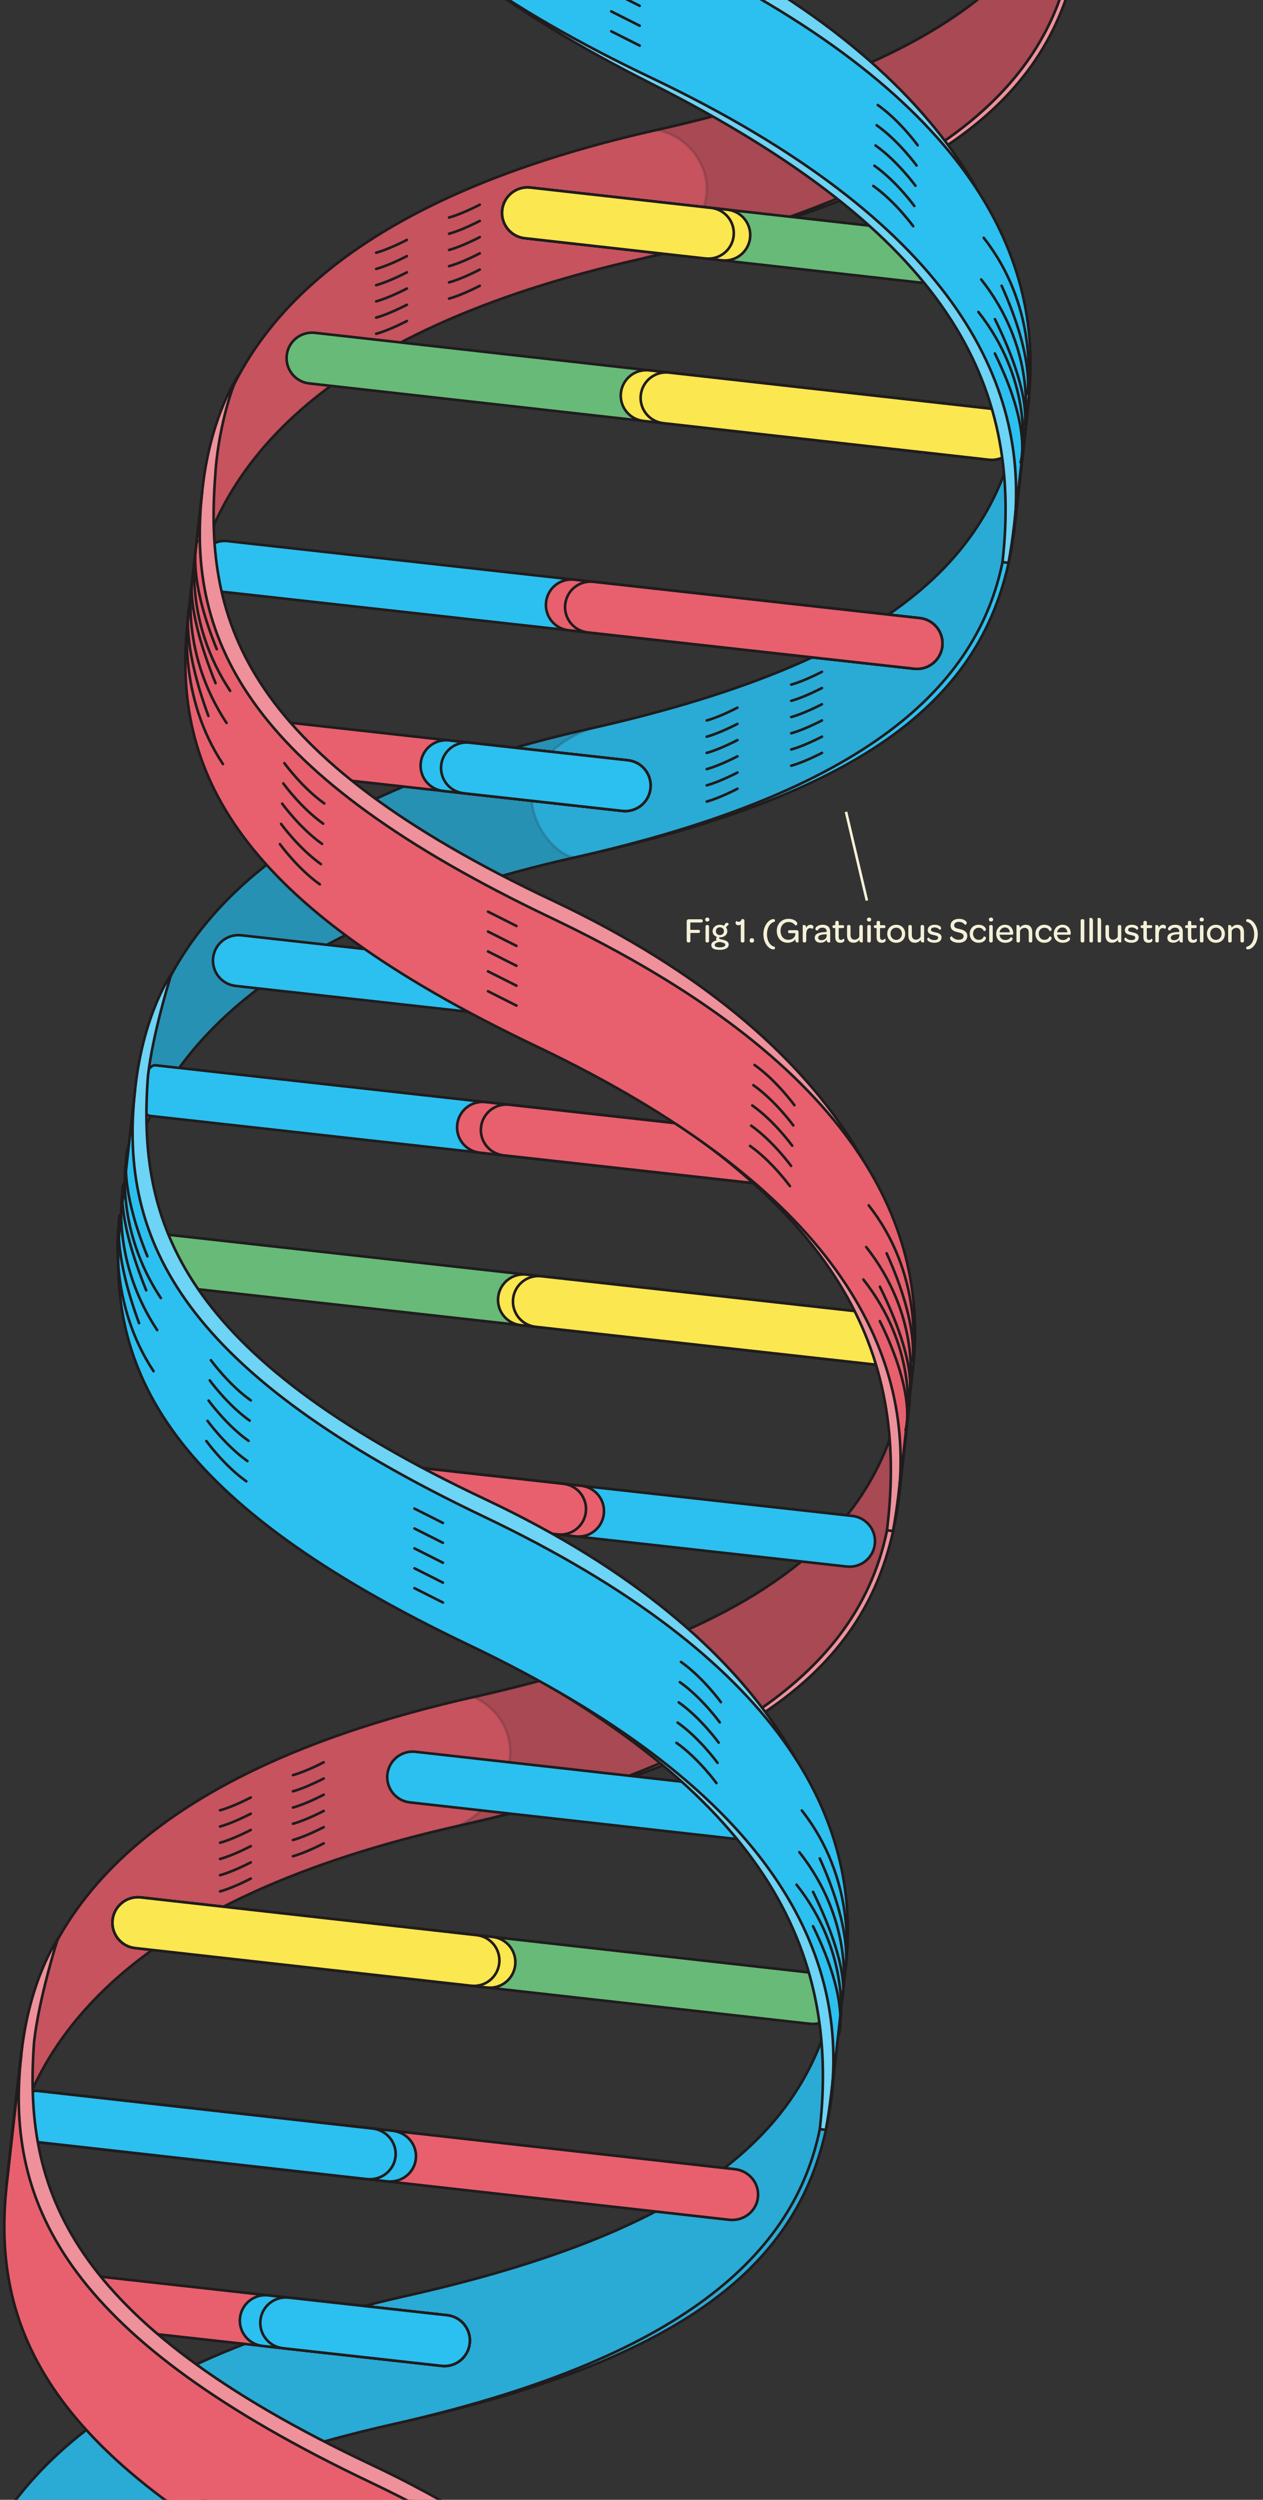 <?xml version="1.0" encoding="utf-8"?>
<!-- Generator: Adobe Illustrator 16.0.0, SVG Export Plug-In . SVG Version: 6.00 Build 0)  -->
<!DOCTYPE svg PUBLIC "-//W3C//DTD SVG 1.0//EN" "http://www.w3.org/TR/2001/REC-SVG-20010904/DTD/svg10.dtd">
<svg version="1.0" id="Layer_1" xmlns="http://www.w3.org/2000/svg" xmlns:xlink="http://www.w3.org/1999/xlink" x="0px" y="0px"
	 width="484px" height="957.665px" viewBox="0 0 484 957.665" enable-background="new 0 0 484 957.665" xml:space="preserve">
<rect x="0" y="0" width="484" height="957.665" fill="#333333" stroke="none"/>
<g>
	<g>
		<g>
			<path fill="#EF919B" stroke="#201C1D" stroke-linecap="round" stroke-miterlimit="10" d="M254.01,50
				c99.428-21.797,142.177-53.584,158.501-95.046c4.003-10.168,4.948-7.821,6.22-19.148l-3.967,35.338
				C408.309,28.66,372.385,71.292,248.574,98.435C124.763,125.578,130.199,77.144,254.01,50z"/>
		</g>
		<g>
			<path fill="#C7535F" stroke="#201C1D" stroke-linecap="round" stroke-miterlimit="10" d="M77.954,187.429
				c6.336-56.456,49.741-109.79,173.63-137.632c123.889-27.843,159.901-71.27,166.469-129.778l-5.53,49.271
				c-0.644,5.729-1.336,11.215-2.599,16.654c-9.73,47.531-52.113,88.008-163.87,113.124
				C122.165,126.909,78.76,180.244,72.424,236.699L77.954,187.429z"/>
		</g>
		<g>
			<path opacity="0.18" fill="#201C1D" stroke="#201C1D" stroke-linecap="round" stroke-miterlimit="10" d="M251.584,49.797
				c123.889-27.843,159.901-71.27,166.469-129.778l-5.53,49.271c-0.644,5.729-1.336,11.215-2.599,16.654
				c-9.73,47.531-52.18,87.711-163.87,113.124C284.702,84.952,271.382,53.031,251.584,49.797z"/>
		</g>
		<g>
			<path fill="#2CC0F0" stroke="#201C1D" stroke-linecap="round" stroke-miterlimit="10" d="M228.263,279.402
				c123.812-27.143,159.735-69.775,166.19-127.291l-5.437,48.435c-6.455,57.516-42.379,100.148-166.19,127.292
				C99.016,354.98,104.452,306.545,228.263,279.402z"/>
		</g>
		<g>
			<path fill="#2AABD6" stroke="#201C1D" stroke-linecap="round" stroke-miterlimit="10" d="M52.207,416.831
				c6.336-56.456,49.741-109.79,173.629-137.632c123.89-27.842,159.902-71.27,166.469-129.778l-5.529,49.27
				c-0.643,5.729-1.336,11.215-2.599,16.655c-9.73,47.532-52.112,88.008-163.87,113.124
				C96.417,356.311,53.013,409.646,46.676,466.101L52.207,416.831z"/>
		</g>
		<g>
			<path opacity="0.18" fill="#201C1D" stroke="#201C1D" stroke-linecap="round" stroke-miterlimit="10" d="M52.207,416.831
				c6.336-56.456,49.741-109.79,173.629-137.632c-38.739,15.562-17.285,48.217-5.529,49.271
				C96.417,356.311,53.013,409.646,46.676,466.101L52.207,416.831z"/>
		</g>
		<path fill="#68BA78" stroke="#201C1D" stroke-linecap="round" stroke-miterlimit="10" d="M118.486,146.887l260.489,29.236
			c5.354,0.601,10.181-3.252,10.78-8.605l0,0c0.602-5.354-3.252-10.18-8.604-10.781L120.662,127.5
			c-5.353-0.601-10.18,3.251-10.781,8.605l0,0C109.28,141.459,113.133,146.286,118.486,146.887z"/>
		<path fill="#FBE750" stroke="#201C1D" stroke-linecap="round" stroke-miterlimit="10" d="M246.549,161.26l132.427,14.863
			c5.354,0.601,10.181-3.252,10.78-8.605l0,0c0.602-5.354-3.252-10.18-8.604-10.781l-132.427-14.862
			c-5.354-0.602-10.18,3.251-10.781,8.604l0,0C237.343,155.832,241.195,160.659,246.549,161.26z"/>
		<path fill="#FBE750" stroke="#201C1D" stroke-linecap="round" stroke-miterlimit="10" d="M254.161,162.114l124.814,14.009
			c5.354,0.601,10.181-3.252,10.78-8.605l0,0c0.602-5.354-3.252-10.18-8.604-10.781l-124.815-14.009
			c-5.353-0.601-10.18,3.252-10.78,8.605l0,0C244.955,156.687,248.808,161.513,254.161,162.114z"/>
		<path fill="#2CC0F0" stroke="#201C1D" stroke-linecap="round" stroke-miterlimit="10" d="M85.005,226.683l265.327,29.5
			c5.354,0.596,10.176-3.263,10.771-8.616l0,0c0.596-5.354-3.263-10.177-8.617-10.772L87.161,207.295
			c-5.354-0.596-10.177,3.262-10.772,8.616l0,0C75.794,221.265,79.651,226.088,85.005,226.683z"/>
		<path fill="#E8606E" stroke="#201C1D" stroke-linecap="round" stroke-miterlimit="10" d="M217.875,241.456l132.457,14.727
			c5.354,0.595,10.176-3.262,10.771-8.616l0,0c0.596-5.354-3.263-10.177-8.617-10.772l-132.455-14.727
			c-5.354-0.595-10.177,3.262-10.771,8.617l0,0C208.664,236.038,212.521,240.861,217.875,241.456z"/>
		<path fill="#E8606E" stroke="#201C1D" stroke-linecap="round" stroke-miterlimit="10" d="M225.213,242.272l125.119,13.911
			c5.354,0.595,10.176-3.262,10.771-8.616l0,0c0.596-5.354-3.263-10.177-8.617-10.772l-125.118-13.911
			c-5.354-0.596-10.177,3.263-10.772,8.616l0,0C216.001,236.854,219.858,241.677,225.213,242.272z"/>
		<path fill="#68BA78" stroke="#201C1D" stroke-linecap="round" stroke-miterlimit="10" d="M55.27,491.626l279.328,31.057
			c5.354,0.596,10.177-3.262,10.772-8.617l0,0c0.595-5.354-3.263-10.176-8.616-10.771L57.425,472.237
			c-5.354-0.596-10.177,3.262-10.772,8.617l0,0C46.058,486.208,49.916,491.03,55.27,491.626z"/>
		<path fill="#FBE750" stroke="#201C1D" stroke-linecap="round" stroke-miterlimit="10" d="M199.525,507.665l135.072,15.018
			c5.354,0.596,10.177-3.262,10.772-8.615l0,0c0.595-5.354-3.263-10.178-8.616-10.771l-135.072-15.02
			c-5.354-0.594-10.177,3.264-10.772,8.617l0,0C190.314,502.247,194.172,507.069,199.525,507.665z"/>
		<path fill="#FBE750" stroke="#201C1D" stroke-linecap="round" stroke-miterlimit="10" d="M205.245,508.302l129.353,14.381
			c5.354,0.596,10.177-3.262,10.772-8.615l0,0c0.595-5.354-3.263-10.178-8.616-10.771L207.4,488.913
			c-5.354-0.596-10.176,3.262-10.771,8.617l0,0C196.034,502.884,199.892,507.706,205.245,508.302z"/>
		<path fill="#2CC0F0" stroke="#201C1D" stroke-linecap="round" stroke-miterlimit="10" d="M57.502,427.507l245.303,27.305
			c5.354,0.596,10.177-3.262,10.771-8.615v-0.002c0.596-5.354-3.262-10.176-8.615-10.771L59.658,408.118
			C54.304,407.523,52.148,426.911,57.502,427.507z"/>
		<path fill="#E8606E" stroke="#201C1D" stroke-linecap="round" stroke-miterlimit="10" d="M183.831,441.585l118.974,13.227
			c5.354,0.596,10.177-3.262,10.771-8.615l0,0c0.596-5.354-3.262-10.178-8.615-10.771l-118.974-13.229
			c-5.354-0.596-10.177,3.262-10.772,8.617l0,0C174.62,436.167,178.478,440.989,183.831,441.585z"/>
		<path fill="#E8606E" stroke="#201C1D" stroke-linecap="round" stroke-miterlimit="10" d="M192.951,442.599l109.854,12.213
			c5.354,0.596,10.177-3.262,10.771-8.615l0,0c0.596-5.354-3.262-10.178-8.615-10.771L195.106,423.21
			c-5.354-0.596-10.176,3.262-10.772,8.617l0,0C183.739,437.181,187.597,442.003,192.951,442.599z"/>
		<path fill="#E8606E" stroke="#201C1D" stroke-linecap="round" stroke-miterlimit="10" d="M99.548,295.208l138.942,15.448
			c5.354,0.595,10.177-3.263,10.771-8.616l0,0c0.596-5.354-3.262-10.177-8.615-10.772l-84.975-9.448l-53.967-6
			c-5.354-0.595-10.177,3.263-10.772,8.616l0,0C90.337,289.791,94.194,294.613,99.548,295.208z"/>
		<path fill="#2CC0F0" stroke="#201C1D" stroke-linecap="round" stroke-miterlimit="10" d="M169.853,303.026l68.637,7.631
			c5.354,0.596,10.177-3.262,10.771-8.616l0,0c0.596-5.354-3.262-10.177-8.615-10.771l-68.638-7.632
			c-5.354-0.595-10.177,3.263-10.772,8.616l0,0C160.641,297.608,164.499,302.43,169.853,303.026z"/>
		<path fill="#2CC0F0" stroke="#201C1D" stroke-linecap="round" stroke-miterlimit="10" d="M177.686,303.897l60.804,6.76
			c5.354,0.596,10.177-3.262,10.771-8.616l0,0c0.596-5.354-3.262-10.177-8.615-10.771l-60.805-6.761
			c-5.354-0.596-10.177,3.263-10.772,8.616l0,0C168.475,298.479,172.332,303.301,177.686,303.897z"/>
		<path fill="#2CC0F0" stroke="#201C1D" stroke-linecap="round" stroke-miterlimit="10" d="M90.291,377.694l118.573,13.184
			c5.354,0.595,10.177-3.263,10.772-8.617l0,0c0.595-5.354-3.263-10.177-8.616-10.771L92.446,358.305
			c-5.354-0.595-10.177,3.263-10.772,8.616l0,0C81.079,372.276,84.937,377.098,90.291,377.694z"/>
		<path fill="#68BA78" stroke="#201C1D" stroke-linecap="round" stroke-miterlimit="10" d="M201.07,91.249l160.539,18.019
			c5.353,0.601,10.18-3.252,10.78-8.605l0,0c0.601-5.354-3.251-10.18-8.604-10.781L203.246,71.863
			c-5.353-0.601-10.18,3.252-10.78,8.605l0,0C191.864,85.821,195.717,90.648,201.07,91.249z"/>
		<path fill="#FBE750" stroke="#201C1D" stroke-linecap="round" stroke-miterlimit="10" d="M201.07,91.249l75.59,8.484
			c5.354,0.601,10.18-3.251,10.781-8.605l0,0c0.601-5.354-3.252-10.18-8.605-10.781l-75.59-8.483
			c-5.353-0.601-10.18,3.252-10.78,8.605l0,0C191.864,85.821,195.717,90.648,201.07,91.249z"/>
		<path fill="#FBE750" stroke="#201C1D" stroke-linecap="round" stroke-miterlimit="10" d="M201.07,91.249l69.288,7.776
			c5.354,0.602,10.181-3.251,10.781-8.604l0,0c0.601-5.354-3.252-10.181-8.605-10.781l-69.288-7.776
			c-5.353-0.601-10.18,3.252-10.78,8.605l0,0C191.864,85.821,195.717,90.648,201.07,91.249z"/>
		<path fill="#6DD4F5" stroke="#201C1D" stroke-linecap="round" stroke-miterlimit="10" d="M390.023,162.106
			c4.967-44.258-20.233-125.321-134.527-182.972C145.074-76.564,117.213-142.222,117.213-142.222
			c-7.051,62.82,18.052,116.605,132.345,174.257c114.294,57.651,142.28,115.043,134.618,183.31l2.298,0.275
			c1.642-8.867,2.592-17.738,3.42-27.033L390.023,162.106z"/>
		<path fill="#6DD4F5" stroke="#201C1D" stroke-linecap="round" stroke-miterlimit="10" d="M391.514,142.37
			c4.626-41.22-20.582-114.166-135.451-168.285C138.565-81.273,122.52-132.027,126.703-188.032
			c1.896-16.888,8.971-39.157,8.971-39.157s-10.609,15.019-13.777,43.239l0,0l-4.57,40.718
			C110.76-84.724,136.25-34.394,250.885,20.219c114.635,54.614,145.136,116.243,138.8,172.698L391.514,142.37z"/>
		<path fill="#2CC0F0" stroke="#201C1D" stroke-linecap="round" stroke-miterlimit="10" d="M394.127,153.34
			c6.336-56.455-24.166-118.084-138.801-172.698C140.692-73.972,115.202-124.301,121.769-182.81l-5.53,49.271
			c-6.567,58.508,18.923,108.838,133.558,163.451s145.136,116.243,138.8,172.698L394.127,153.34z"/>
		<g>
			<path fill="none" stroke="#201C1D" stroke-linecap="round" stroke-miterlimit="10" d="M156.22-75.375
				c0,0,6.831,9.428,15.297,15.416"/>
			<path fill="none" stroke="#201C1D" stroke-linecap="round" stroke-miterlimit="10" d="M155.79-67.624
				c0,0,6.831,9.429,15.297,15.416"/>
			<path fill="none" stroke="#201C1D" stroke-linecap="round" stroke-miterlimit="10" d="M155.359-59.873
				c0,0,6.831,9.428,15.297,15.416"/>
			<path fill="none" stroke="#201C1D" stroke-linecap="round" stroke-miterlimit="10" d="M154.929-52.122
				c0,0,6.831,9.428,15.297,15.416"/>
			<path fill="none" stroke="#201C1D" stroke-linecap="round" stroke-miterlimit="10" d="M154.499-44.371
				c0,0,6.831,9.428,15.297,15.415"/>
		</g>
		<g>
			<path fill="none" stroke="#201C1D" stroke-linecap="round" stroke-miterlimit="10" d="M349.951,86.652
				c0,0-6.832-9.428-15.298-15.416"/>
			<path fill="none" stroke="#201C1D" stroke-linecap="round" stroke-miterlimit="10" d="M350.381,78.901
				c0,0-6.831-9.429-15.297-15.416"/>
			<path fill="none" stroke="#201C1D" stroke-linecap="round" stroke-miterlimit="10" d="M350.811,71.15
				c0,0-6.83-9.428-15.297-15.416"/>
			<path fill="none" stroke="#201C1D" stroke-linecap="round" stroke-miterlimit="10" d="M351.242,63.399
				c0,0-6.832-9.428-15.298-15.416"/>
			<path fill="none" stroke="#201C1D" stroke-linecap="round" stroke-miterlimit="10" d="M351.672,55.648
				c0,0-6.831-9.428-15.297-15.415"/>
		</g>
		<g>
			
				<line fill="none" stroke="#201C1D" stroke-linecap="round" stroke-miterlimit="10" x1="234.242" y1="-18.5" x2="245.143" y2="-13.009"/>
			
				<line fill="none" stroke="#201C1D" stroke-linecap="round" stroke-miterlimit="10" x1="234.242" y1="-10.878" x2="245.143" y2="-5.386"/>
			
				<line fill="none" stroke="#201C1D" stroke-linecap="round" stroke-miterlimit="10" x1="234.242" y1="-3.255" x2="245.143" y2="2.236"/>
			
				<line fill="none" stroke="#201C1D" stroke-linecap="round" stroke-miterlimit="10" x1="234.242" y1="4.367" x2="245.143" y2="9.859"/>
			
				<line fill="none" stroke="#201C1D" stroke-linecap="round" stroke-miterlimit="10" x1="234.242" y1="11.99" x2="245.143" y2="17.481"/>
		</g>
		<path fill="#EF919B" stroke="#201C1D" stroke-linecap="round" stroke-miterlimit="10" d="M415.77-67.296
			c4.968-44.258-20.232-125.32-134.526-182.972C170.822-305.967,142.96-371.624,142.96-371.624
			c-7.051,62.82,18.052,116.605,132.345,174.256C386.863-141.096,416.473-87.539,410.689-21.409
			c-0.143,1.622-0.582,5.717-0.766,7.352l2.298,0.275c1.642-8.868,2.592-17.739,3.419-27.034L415.77-67.296z"/>
		<g>
			<path fill="#EF919B" stroke="#201C1D" stroke-linecap="round" stroke-miterlimit="10" d="M184.001,650.317
				c99.428-21.797,142.176-53.584,158.501-95.045c4.003-10.168,4.948-7.822,6.219-19.148l-3.966,35.338
				c-6.455,57.516-42.379,100.148-166.19,127.291C54.755,725.896,60.191,677.462,184.001,650.317z"/>
		</g>
		<g>
			<path fill="#C7535F" stroke="#201C1D" stroke-linecap="round" stroke-miterlimit="10" d="M7.945,787.747
				c6.336-56.455,49.741-109.791,173.63-137.633c123.89-27.842,159.902-71.27,166.47-129.777l-5.531,49.27
				c-0.643,5.73-1.336,11.215-2.598,16.654c-9.73,47.531-52.113,88.008-163.871,113.125C52.156,727.228,8.752,780.562,2.416,837.017
				L7.945,787.747z"/>
		</g>
		<g>
			<path opacity="0.18" fill="#201C1D" stroke="#201C1D" stroke-linecap="round" stroke-miterlimit="10" d="M181.575,650.114
				c40.317-9.061,71.328-19.771,95.046-32.115c49.164-25.59,66.994-58.195,71.424-97.662l-5.531,49.27
				c-0.643,5.73-1.336,11.215-2.598,16.654c-5.9,28.82-23.804,55.045-61.896,76.826c-24.733,14.143-57.98,26.398-101.975,36.299
				C200.449,686.12,201.444,659.825,181.575,650.114z"/>
		</g>
		<path fill="#2CC0F0" stroke="#201C1D" stroke-linecap="round" stroke-miterlimit="10" d="M157.058,690.485l137.585,15.441
			c5.354,0.602,10.18-3.25,10.781-8.604l0,0c0.6-5.354-3.252-10.182-8.605-10.781l-137.584-15.441
			c-5.354-0.602-10.18,3.25-10.781,8.604l0,0C147.852,685.058,151.705,689.886,157.058,690.485z"/>
		<path fill="#68BA78" stroke="#201C1D" stroke-linecap="round" stroke-miterlimit="10" d="M51.762,746.282l258.651,29.031
			c5.353,0.6,10.18-3.252,10.78-8.605l0,0c0.602-5.354-3.252-10.18-8.604-10.781L53.938,726.897
			c-5.354-0.602-10.18,3.252-10.781,8.605l0,0C42.556,740.856,46.409,745.683,51.762,746.282z"/>
		<path fill="#FBE750" stroke="#201C1D" stroke-linecap="round" stroke-miterlimit="10" d="M51.762,746.282l134.892,15.141
			c5.353,0.602,10.18-3.252,10.781-8.605l0,0c0.601-5.354-3.252-10.18-8.605-10.781L53.938,726.897
			c-5.354-0.602-10.18,3.252-10.781,8.605l0,0C42.556,740.856,46.409,745.683,51.762,746.282z"/>
		<path fill="#FBE750" stroke="#201C1D" stroke-linecap="round" stroke-miterlimit="10" d="M51.762,746.282l128.768,14.453
			c5.353,0.602,10.18-3.252,10.781-8.605l0,0c0.601-5.354-3.251-10.18-8.605-10.781L53.938,726.897
			c-5.354-0.602-10.18,3.252-10.781,8.605l0,0C42.556,740.856,46.409,745.683,51.762,746.282z"/>
		<path fill="#2CC0F0" stroke="#201C1D" stroke-linecap="round" stroke-miterlimit="10" d="M108.314,576.101l216.164,24.033
			c5.354,0.596,10.177-3.262,10.771-8.615l0,0c0.596-5.354-3.262-10.178-8.615-10.771L110.47,556.712
			c-5.354-0.594-10.177,3.264-10.772,8.617l0,0C99.103,570.683,102.96,575.505,108.314,576.101z"/>
		<path fill="#E8606E" stroke="#201C1D" stroke-linecap="round" stroke-miterlimit="10" d="M108.314,576.103l112.312,12.486
			c5.354,0.596,10.176-3.262,10.771-8.617l0,0c0.596-5.354-3.262-10.176-8.616-10.771L110.47,556.714
			c-5.354-0.596-10.177,3.262-10.772,8.615l0,0C99.103,570.683,102.96,575.507,108.314,576.103z"/>
		<path fill="#E8606E" stroke="#201C1D" stroke-linecap="round" stroke-miterlimit="10" d="M108.314,576.103l105.425,11.721
			c5.354,0.596,10.177-3.262,10.772-8.617l0,0c0.595-5.354-3.263-10.176-8.617-10.771L110.47,556.714
			c-5.354-0.596-10.177,3.262-10.772,8.615l0,0C99.103,570.683,102.96,575.507,108.314,576.103z"/>
		<g>
			<g>
				<path fill="#2AABD6" stroke="#201C1D" stroke-linecap="round" stroke-miterlimit="10" d="M158.254,879.72
					c106.406-23.326,147.898-58.094,161.558-103.918c2.234-7.496,1.57-15.49,2.477-23.576l-3.28,48.639
					c-6.456,57.516-42.38,100.146-166.19,127.291C29.008,955.298,34.444,906.862,158.254,879.72z"/>
			</g>
			<g>
				<path fill="#2AABD6" stroke="#201C1D" stroke-linecap="round" stroke-miterlimit="10" d="M-17.802,1017.149
					c6.336-56.455,49.741-109.791,173.63-137.633c123.889-27.842,159.902-71.27,166.469-129.777l-5.529,49.27
					c-0.643,5.729-1.336,11.215-2.6,16.654c-9.729,47.531-52.111,88.008-163.87,113.123
					c-123.889,27.844-167.293,81.178-173.63,137.633L-17.802,1017.149z"/>
			</g>
			<path fill="#6DD4F5" stroke="#201C1D" stroke-linecap="round" stroke-miterlimit="10" d="M320.015,762.423
				c4.968-44.258-20.233-125.32-134.527-182.971C75.066,523.753,47.205,458.097,47.205,458.097
				c-7.051,62.82,18.252,113.453,132.546,171.105c114.293,57.65,142.079,118.193,134.417,186.461l2.299,0.275
				c1.641-8.867,2.592-17.738,3.42-27.033L320.015,762.423z"/>
			<path fill="#6DD4F5" stroke="#201C1D" stroke-linecap="round" stroke-miterlimit="10" d="M321.506,742.688
				c4.626-41.221-20.582-114.166-135.451-168.285C68.557,519.044,52.512,468.29,56.694,412.286c0.875-7.8,2.856-16.748,4.734-24.119
				c2.188-8.59,4.237-15.039,4.237-15.039s-10.609,15.019-13.776,43.24l0,0l-4.57,40.717
				c-6.567,58.51,18.924,108.838,133.558,163.451c114.635,54.615,145.136,116.244,138.799,172.699L321.506,742.688z"/>
			<path fill="#2CC0F0" stroke="#201C1D" stroke-linecap="round" stroke-miterlimit="10" d="M324.118,753.657
				c6.337-56.455-24.165-118.084-138.799-172.697C70.684,526.347,45.193,476.017,51.76,417.509l-5.53,49.27
				c-6.566,58.508,18.923,108.838,133.559,163.451c114.635,54.613,145.136,116.244,138.799,172.699L324.118,753.657z"/>
		</g>
		<path fill="#EF919B" stroke="#201C1D" stroke-linecap="round" stroke-miterlimit="10" d="M345.762,533.022
			c4.967-44.258-20.232-125.321-134.527-182.973C100.813,294.351,72.952,228.694,72.952,228.694
			c-7.051,62.82,19.359,113.441,133.653,171.092c111.557,56.271,139.859,112.992,134.076,179.123
			c-0.143,1.621-0.582,5.717-0.766,7.352l2.297,0.275c1.643-8.867,2.593-17.738,3.42-27.033L345.762,533.022z"/>
		<path fill="#EF919B" stroke="#201C1D" stroke-linecap="round" stroke-miterlimit="10" d="M347.252,513.286
			c4.627-41.221-20.582-114.166-135.45-168.286C94.304,289.643,78.259,238.889,82.441,182.884
			c0.849-16.894,6.25-35.032,8.971-39.157c0,0-10.609,15.019-13.777,43.239h0l-4.57,40.718
			c-6.566,58.508,18.923,108.838,133.558,163.452c114.635,54.614,145.137,116.243,138.801,172.698L347.252,513.286z"/>
		<path fill="#E8606E" stroke="#201C1D" stroke-linecap="round" stroke-miterlimit="10" d="M349.865,524.257
			c6.336-56.457-24.164-118.085-138.8-172.699C96.431,296.945,70.94,246.614,77.507,188.106l-5.53,49.27
			c-6.566,58.509,18.923,108.839,133.558,163.452c114.635,54.614,145.137,116.243,138.801,172.698L349.865,524.257z"/>
		<path fill="#E8606E" stroke="#201C1D" stroke-width="1.012" stroke-linecap="round" stroke-miterlimit="10" d="M281.615,831.005
			l-266.65-29.928c-5.48-0.616-6.316,3.236-6.916,8.59l0,0c-0.602,5.354-0.739,10.181,4.74,10.797l266.65,29.926
			c5.479,0.615,10.409-3.225,11.01-8.578l0,0C291.05,836.458,287.095,831.618,281.615,831.005z"/>
		<path fill="#2CC0F0" stroke="#201C1D" stroke-width="1.012" stroke-linecap="round" stroke-miterlimit="10" d="M150.524,816.291
			L14.965,801.077c-5.48-0.616-6.316,3.236-6.916,8.59l0,0c-0.602,5.354-0.739,10.181,4.74,10.797l135.559,15.212
			c5.48,0.616,10.409-3.226,11.011-8.577l0,0C159.959,821.745,156.004,816.905,150.524,816.291z"/>
		<path fill="#2CC0F0" stroke="#201C1D" stroke-width="1.012" stroke-linecap="round" stroke-miterlimit="10" d="M142.731,815.416
			L14.965,801.077c-5.48-0.616-6.316,3.236-6.916,8.59l0,0c-0.602,5.354-0.739,10.181,4.74,10.797l127.768,14.339
			c5.479,0.615,10.409-3.227,11.009-8.58l0,0C152.167,820.869,148.212,816.031,142.731,815.416z"/>
		<path fill="#E8606E" stroke="#201C1D" stroke-linecap="round" stroke-miterlimit="10" d="M30.285,890.903l138.942,15.447
			c5.354,0.596,10.177-3.262,10.771-8.615l0,0c0.596-5.355-3.262-10.178-8.615-10.773l-84.975-9.447l-53.967-6
			c-5.354-0.596-10.177,3.262-10.772,8.615l0,0C21.073,885.485,24.931,890.308,30.285,890.903z"/>
		<path fill="#2CC0F0" stroke="#201C1D" stroke-linecap="round" stroke-miterlimit="10" d="M100.589,898.72l68.637,7.631
			c5.354,0.596,10.177-3.262,10.771-8.615l0,0c0.596-5.354-3.262-10.178-8.615-10.771l-68.638-7.633
			c-5.354-0.594-10.177,3.264-10.772,8.617l0,0C91.377,893.302,95.235,898.124,100.589,898.72z"/>
		<path fill="#2CC0F0" stroke="#201C1D" stroke-linecap="round" stroke-miterlimit="10" d="M108.422,899.591l60.804,6.76
			c5.354,0.596,10.177-3.262,10.771-8.615l0,0c0.596-5.354-3.262-10.178-8.615-10.771l-60.805-6.762
			c-5.354-0.596-10.177,3.264-10.772,8.617l0,0C99.211,894.173,103.068,898.995,108.422,899.591z"/>
		<g>
			<path fill="#EF919B" stroke="#201C1D" stroke-linecap="round" stroke-miterlimit="10" d="M276.393,1132.296
				c4.967-44.258-20.234-125.32-134.527-182.973C31.443,893.624,3.582,827.968,3.582,827.968
				c-7.05,62.82,18.052,116.605,132.346,174.256c111.558,56.271,141.168,109.828,135.383,175.959
				c-0.142,1.623-0.581,5.717-0.765,7.352l2.298,0.275c1.642-8.867,2.592-17.738,3.42-27.033L276.393,1132.296z"/>
			<path fill="#EF919B" stroke="#201C1D" stroke-linecap="round" stroke-miterlimit="10" d="M277.883,1112.56
				c4.626-41.221-20.582-114.166-135.451-168.285C24.934,888.917,8.889,838.163,13.072,782.157
				c1.896-16.889,8.971-39.156,8.971-39.156s-10.609,15.018-13.777,43.238l0,0l-4.57,40.717
				c-6.567,58.51,18.923,108.84,133.558,163.453s145.136,116.242,138.799,172.697L277.883,1112.56z"/>
			<path fill="#E8606E" stroke="#201C1D" stroke-linecap="round" stroke-miterlimit="10" d="M280.496,1123.53
				c6.336-56.455-24.166-118.086-138.8-172.699C27.061,896.218,1.571,845.888,8.138,787.38l-5.53,49.27
				c-6.566,58.51,18.924,108.84,133.559,163.453s145.136,116.242,138.799,172.697L280.496,1123.53z"/>
		</g>
	</g>
	<g>
		<path fill="none" stroke="#201C1D" stroke-linecap="round" stroke-miterlimit="10" d="M74.768,213.04
			c0,0-3.936,25.469,13.43,51.634"/>
		<path fill="none" stroke="#201C1D" stroke-linecap="round" stroke-miterlimit="10" d="M73.774,221.266
			c0,0-3.051,11.199,8.831,40.446"/>
		<path fill="none" stroke="#201C1D" stroke-linecap="round" stroke-miterlimit="10" d="M75.603,207.099
			c0,0-4.422,12.342,7.46,41.589"/>
		<path fill="none" stroke="#201C1D" stroke-linecap="round" stroke-miterlimit="10" d="M72.404,232.919
			c0,0-3.051,13.027,7.46,41.36"/>
		<path fill="none" stroke="#201C1D" stroke-linecap="round" stroke-miterlimit="10" d="M73.378,225.312
			c0,0-3.936,25.47,13.43,51.633"/>
		<path fill="none" stroke="#201C1D" stroke-linecap="round" stroke-miterlimit="10" d="M71.989,237.583
			c0,0-3.936,28.943,13.429,55.107"/>
	</g>
	<g>
		<path fill="none" stroke="#201C1D" stroke-linecap="round" stroke-miterlimit="10" d="M48.192,445.642
			c0,0-3.936,25.471,13.43,51.635"/>
		<path fill="none" stroke="#201C1D" stroke-linecap="round" stroke-miterlimit="10" d="M47.199,453.868
			c0,0-3.051,11.199,8.831,40.447"/>
		<path fill="none" stroke="#201C1D" stroke-linecap="round" stroke-miterlimit="10" d="M49.027,439.702
			c0,0-4.422,12.342,7.46,41.588"/>
		<path fill="none" stroke="#201C1D" stroke-linecap="round" stroke-miterlimit="10" d="M45.829,465.521
			c0,0-3.051,13.027,7.459,41.361"/>
		<path fill="none" stroke="#201C1D" stroke-linecap="round" stroke-miterlimit="10" d="M46.803,457.913
			c0,0-3.936,25.471,13.429,51.635"/>
		<path fill="none" stroke="#201C1D" stroke-linecap="round" stroke-miterlimit="10" d="M45.414,470.187
			c0,0-3.937,28.941,13.429,55.105"/>
	</g>
	<g>
		<path fill="none" stroke="#201C1D" stroke-linecap="round" stroke-miterlimit="10" d="M322.124,773.579
			c0,0,3.422-25.877-16.88-51.572"/>
		<path fill="none" stroke="#201C1D" stroke-linecap="round" stroke-miterlimit="10" d="M322.92,765.233
			c0,0,2.973-11.432-11.344-40.469"/>
		<path fill="none" stroke="#201C1D" stroke-linecap="round" stroke-miterlimit="10" d="M321.418,779.612
			c0,0,4.456-12.643-9.861-41.68"/>
		<path fill="none" stroke="#201C1D" stroke-linecap="round" stroke-miterlimit="10" d="M324.007,753.411
			c0,0,2.905-13.277-9.853-41.447"/>
		<path fill="none" stroke="#201C1D" stroke-linecap="round" stroke-miterlimit="10" d="M323.209,761.132
			c0,0,3.422-25.877-16.881-51.572"/>
		<path fill="none" stroke="#201C1D" stroke-linecap="round" stroke-miterlimit="10" d="M324.293,748.687
			c0,0,3.291-29.385-17.011-55.08"/>
	</g>
	<g>
		<path fill="none" stroke="#201C1D" stroke-linecap="round" stroke-miterlimit="10" d="M347.74,541.753
			c0,0,3.422-25.877-16.881-51.572"/>
		<path fill="none" stroke="#201C1D" stroke-linecap="round" stroke-miterlimit="10" d="M348.535,533.407
			c0,0,2.975-11.434-11.344-40.469"/>
		<path fill="none" stroke="#201C1D" stroke-linecap="round" stroke-miterlimit="10" d="M347.035,547.786
			c0,0,4.455-12.643-9.862-41.68"/>
		<path fill="none" stroke="#201C1D" stroke-linecap="round" stroke-miterlimit="10" d="M349.623,521.585
			c0,0,2.904-13.277-9.854-41.449"/>
		<path fill="none" stroke="#201C1D" stroke-linecap="round" stroke-miterlimit="10" d="M348.824,529.306
			c0,0,3.422-25.877-16.88-51.572"/>
		<path fill="none" stroke="#201C1D" stroke-linecap="round" stroke-miterlimit="10" d="M349.909,516.858
			c0,0,3.291-29.383-17.011-55.08"/>
	</g>
	<g>
		<path fill="none" stroke="#201C1D" stroke-linecap="round" stroke-miterlimit="10" d="M391.815,171.087
			c0,0,3.422-25.877-16.88-51.574"/>
		<path fill="none" stroke="#201C1D" stroke-linecap="round" stroke-miterlimit="10" d="M392.611,162.741
			c0,0,2.973-11.434-11.344-40.47"/>
		<path fill="none" stroke="#201C1D" stroke-linecap="round" stroke-miterlimit="10" d="M391.109,177.119
			c0,0,4.456-12.643-9.861-41.68"/>
		<path fill="none" stroke="#201C1D" stroke-linecap="round" stroke-miterlimit="10" d="M393.698,150.919
			c0,0,2.905-13.278-9.853-41.449"/>
		<path fill="none" stroke="#201C1D" stroke-linecap="round" stroke-miterlimit="10" d="M392.9,158.64
			c0,0,3.422-25.877-16.881-51.573"/>
		<path fill="none" stroke="#201C1D" stroke-linecap="round" stroke-miterlimit="10" d="M393.984,146.192
			c0,0,3.291-29.384-17.011-55.08"/>
	</g>
	<g>
		<path fill="none" stroke="#201C1D" stroke-linecap="round" stroke-miterlimit="10" d="M80.809,521.063
			c0,0,6.831,9.43,15.297,15.416"/>
		<path fill="none" stroke="#201C1D" stroke-linecap="round" stroke-miterlimit="10" d="M80.379,528.815
			c0,0,6.831,9.428,15.297,15.416"/>
		<path fill="none" stroke="#201C1D" stroke-linecap="round" stroke-miterlimit="10" d="M79.948,536.565
			c0,0,6.831,9.428,15.297,15.416"/>
		<path fill="none" stroke="#201C1D" stroke-linecap="round" stroke-miterlimit="10" d="M79.518,544.317
			c0,0,6.831,9.428,15.297,15.414"/>
		<path fill="none" stroke="#201C1D" stroke-linecap="round" stroke-miterlimit="10" d="M79.088,552.067
			c0,0,6.831,9.428,15.296,15.416"/>
	</g>
	<g>
		<path fill="none" stroke="#201C1D" stroke-linecap="round" stroke-miterlimit="10" d="M274.539,683.091
			c0,0-6.83-9.428-15.297-15.416"/>
		<path fill="none" stroke="#201C1D" stroke-linecap="round" stroke-miterlimit="10" d="M274.971,675.341
			c0,0-6.832-9.43-15.297-15.416"/>
		<path fill="none" stroke="#201C1D" stroke-linecap="round" stroke-miterlimit="10" d="M275.4,667.589
			c0,0-6.83-9.428-15.297-15.416"/>
		<path fill="none" stroke="#201C1D" stroke-linecap="round" stroke-miterlimit="10" d="M275.831,659.839
			c0,0-6.831-9.428-15.298-15.416"/>
		<path fill="none" stroke="#201C1D" stroke-linecap="round" stroke-miterlimit="10" d="M276.262,652.087
			c0,0-6.832-9.428-15.297-15.414"/>
	</g>
	<g>
		
			<line fill="none" stroke="#201C1D" stroke-linecap="round" stroke-miterlimit="10" x1="158.832" y1="577.938" x2="169.732" y2="583.431"/>
		
			<line fill="none" stroke="#201C1D" stroke-linecap="round" stroke-miterlimit="10" x1="158.832" y1="585.562" x2="169.732" y2="591.052"/>
		
			<line fill="none" stroke="#201C1D" stroke-linecap="round" stroke-miterlimit="10" x1="158.832" y1="593.185" x2="169.732" y2="598.675"/>
		
			<line fill="none" stroke="#201C1D" stroke-linecap="round" stroke-miterlimit="10" x1="158.832" y1="600.806" x2="169.732" y2="606.298"/>
		
			<line fill="none" stroke="#201C1D" stroke-linecap="round" stroke-miterlimit="10" x1="158.832" y1="608.429" x2="169.732" y2="613.921"/>
	</g>
	<g>
		<path fill="none" stroke="#201C1D" stroke-linecap="round" stroke-miterlimit="10" d="M108.988,292.378
			c0,0,6.831,9.428,15.297,15.416"/>
		<path fill="none" stroke="#201C1D" stroke-linecap="round" stroke-miterlimit="10" d="M108.558,300.129
			c0,0,6.831,9.428,15.297,15.415"/>
		<path fill="none" stroke="#201C1D" stroke-linecap="round" stroke-miterlimit="10" d="M108.127,307.879
			c0,0,6.831,9.429,15.297,15.416"/>
		<path fill="none" stroke="#201C1D" stroke-linecap="round" stroke-miterlimit="10" d="M107.697,315.63
			c0,0,6.831,9.428,15.297,15.416"/>
		<path fill="none" stroke="#201C1D" stroke-linecap="round" stroke-miterlimit="10" d="M107.267,323.381
			c0,0,6.831,9.428,15.297,15.416"/>
	</g>
	<g>
		<path fill="none" stroke="#201C1D" stroke-linecap="round" stroke-miterlimit="10" d="M302.719,454.405
			c0,0-6.83-9.43-15.297-15.416"/>
		<path fill="none" stroke="#201C1D" stroke-linecap="round" stroke-miterlimit="10" d="M303.149,446.653
			c0,0-6.831-9.428-15.297-15.416"/>
		<path fill="none" stroke="#201C1D" stroke-linecap="round" stroke-miterlimit="10" d="M303.58,438.903
			c0,0-6.831-9.428-15.297-15.416"/>
		<path fill="none" stroke="#201C1D" stroke-linecap="round" stroke-miterlimit="10" d="M304.01,431.151
			c0,0-6.83-9.428-15.297-15.414"/>
		<path fill="none" stroke="#201C1D" stroke-linecap="round" stroke-miterlimit="10" d="M304.44,423.401
			c0,0-6.831-9.428-15.297-15.416"/>
	</g>
	<g>
		
			<line fill="none" stroke="#201C1D" stroke-linecap="round" stroke-miterlimit="10" x1="187.011" y1="349.252" x2="197.912" y2="354.744"/>
		
			<line fill="none" stroke="#201C1D" stroke-linecap="round" stroke-miterlimit="10" x1="187.011" y1="356.875" x2="197.912" y2="362.367"/>
		
			<line fill="none" stroke="#201C1D" stroke-linecap="round" stroke-miterlimit="10" x1="187.011" y1="364.498" x2="197.912" y2="369.989"/>
		
			<line fill="none" stroke="#201C1D" stroke-linecap="round" stroke-miterlimit="10" x1="187.011" y1="372.121" x2="197.912" y2="377.612"/>
		
			<line fill="none" stroke="#201C1D" stroke-linecap="round" stroke-miterlimit="10" x1="187.011" y1="379.743" x2="197.912" y2="385.234"/>
	</g>
	<g>
		<path fill="none" stroke="#201C1D" stroke-linecap="round" stroke-miterlimit="10" d="M314.984,257.36
			c0,0-6.869,3.598-11.774,4.906"/>
		<path fill="none" stroke="#201C1D" stroke-linecap="round" stroke-miterlimit="10" d="M314.984,263.575
			c0,0-6.869,3.598-11.774,4.905"/>
		<path fill="none" stroke="#201C1D" stroke-linecap="round" stroke-miterlimit="10" d="M314.984,269.789
			c0,0-6.869,3.598-11.774,4.906"/>
		<path fill="none" stroke="#201C1D" stroke-linecap="round" stroke-miterlimit="10" d="M314.984,276.003
			c0,0-6.869,3.598-11.774,4.906"/>
		<path fill="none" stroke="#201C1D" stroke-linecap="round" stroke-miterlimit="10" d="M314.984,282.217
			c0,0-6.869,3.598-11.774,4.906"/>
		<path fill="none" stroke="#201C1D" stroke-linecap="round" stroke-miterlimit="10" d="M314.984,288.432
			c0,0-6.869,3.598-11.774,4.905"/>
	</g>
	<g>
		<path fill="none" stroke="#201C1D" stroke-linecap="round" stroke-miterlimit="10" d="M282.605,271.098
			c0,0-6.869,3.597-11.775,4.906"/>
		<path fill="none" stroke="#201C1D" stroke-linecap="round" stroke-miterlimit="10" d="M282.605,277.312
			c0,0-6.869,3.598-11.775,4.905"/>
		<path fill="none" stroke="#201C1D" stroke-linecap="round" stroke-miterlimit="10" d="M282.605,283.526
			c0,0-6.869,3.598-11.775,4.906"/>
		<path fill="none" stroke="#201C1D" stroke-linecap="round" stroke-miterlimit="10" d="M282.605,289.74
			c0,0-6.869,3.598-11.775,4.906"/>
		<path fill="none" stroke="#201C1D" stroke-linecap="round" stroke-miterlimit="10" d="M282.605,295.955
			c0,0-6.869,3.598-11.775,4.905"/>
		<path fill="none" stroke="#201C1D" stroke-linecap="round" stroke-miterlimit="10" d="M282.605,302.168
			c0,0-6.869,3.598-11.775,4.906"/>
	</g>
	<g>
		<path fill="none" stroke="#201C1D" stroke-linecap="round" stroke-miterlimit="10" d="M183.857,78.418
			c0,0-6.868,3.598-11.774,4.906"/>
		<path fill="none" stroke="#201C1D" stroke-linecap="round" stroke-miterlimit="10" d="M183.857,84.632
			c0,0-6.868,3.598-11.774,4.906"/>
		<path fill="none" stroke="#201C1D" stroke-linecap="round" stroke-miterlimit="10" d="M183.857,90.847
			c0,0-6.868,3.598-11.774,4.906"/>
		<path fill="none" stroke="#201C1D" stroke-linecap="round" stroke-miterlimit="10" d="M183.857,97.061
			c0,0-6.868,3.598-11.774,4.906"/>
		<path fill="none" stroke="#201C1D" stroke-linecap="round" stroke-miterlimit="10" d="M183.857,103.275
			c0,0-6.868,3.598-11.774,4.906"/>
		<path fill="none" stroke="#201C1D" stroke-linecap="round" stroke-miterlimit="10" d="M183.857,109.489
			c0,0-6.868,3.598-11.774,4.906"/>
	</g>
	<g>
		<path fill="none" stroke="#201C1D" stroke-linecap="round" stroke-miterlimit="10" d="M155.918,91.906
			c0,0-6.868,3.598-11.774,4.906"/>
		<path fill="none" stroke="#201C1D" stroke-linecap="round" stroke-miterlimit="10" d="M155.918,98.12
			c0,0-6.868,3.598-11.774,4.906"/>
		<path fill="none" stroke="#201C1D" stroke-linecap="round" stroke-miterlimit="10" d="M155.918,104.334
			c0,0-6.868,3.598-11.774,4.906"/>
		<path fill="none" stroke="#201C1D" stroke-linecap="round" stroke-miterlimit="10" d="M155.918,110.548
			c0,0-6.868,3.597-11.774,4.906"/>
		<path fill="none" stroke="#201C1D" stroke-linecap="round" stroke-miterlimit="10" d="M155.918,116.763
			c0,0-6.868,3.598-11.774,4.906"/>
		<path fill="none" stroke="#201C1D" stroke-linecap="round" stroke-miterlimit="10" d="M155.918,122.977
			c0,0-6.868,3.598-11.774,4.906"/>
	</g>
	<g>
		<path fill="none" stroke="#201C1D" stroke-linecap="round" stroke-miterlimit="10" d="M124.039,675.126
			c0,0-6.869,3.598-11.774,4.904"/>
		<path fill="none" stroke="#201C1D" stroke-linecap="round" stroke-miterlimit="10" d="M124.039,681.339
			c0,0-6.869,3.598-11.774,4.906"/>
		<path fill="none" stroke="#201C1D" stroke-linecap="round" stroke-miterlimit="10" d="M124.039,687.554
			c0,0-6.869,3.598-11.774,4.906"/>
		<path fill="none" stroke="#201C1D" stroke-linecap="round" stroke-miterlimit="10" d="M124.039,693.769
			c0,0-6.869,3.598-11.774,4.904"/>
		<path fill="none" stroke="#201C1D" stroke-linecap="round" stroke-miterlimit="10" d="M124.039,699.981
			c0,0-6.869,3.598-11.774,4.906"/>
		<path fill="none" stroke="#201C1D" stroke-linecap="round" stroke-miterlimit="10" d="M124.039,706.196
			c0,0-6.869,3.598-11.774,4.906"/>
	</g>
	<g>
		<path fill="none" stroke="#201C1D" stroke-linecap="round" stroke-miterlimit="10" d="M96.1,688.612c0,0-6.869,3.598-11.774,4.906
			"/>
		<path fill="none" stroke="#201C1D" stroke-linecap="round" stroke-miterlimit="10" d="M96.1,694.827c0,0-6.869,3.598-11.774,4.906
			"/>
		<path fill="none" stroke="#201C1D" stroke-linecap="round" stroke-miterlimit="10" d="M96.1,701.04c0,0-6.869,3.6-11.774,4.906"/>
		<path fill="none" stroke="#201C1D" stroke-linecap="round" stroke-miterlimit="10" d="M96.1,707.255c0,0-6.869,3.598-11.774,4.906
			"/>
		<path fill="none" stroke="#201C1D" stroke-linecap="round" stroke-miterlimit="10" d="M96.1,713.47c0,0-6.869,3.598-11.774,4.906"
			/>
		<path fill="none" stroke="#201C1D" stroke-linecap="round" stroke-miterlimit="10" d="M96.1,719.683c0,0-6.869,3.6-11.774,4.906"
			/>
	</g>
</g>
<g>
	<path fill="#F5F1D8" d="M263.148,360.318v-7.353c0-0.478,0.3-0.792,0.75-0.792h4.761c0.437,0,0.655,0.205,0.655,0.573v0.082
		c0,0.382-0.218,0.586-0.655,0.586h-4.12v2.811h3.056c0.45,0,0.655,0.205,0.655,0.56v0.054c0,0.382-0.218,0.573-0.655,0.573h-3.028
		v3.001c0,0.423-0.205,0.642-0.614,0.642h-0.218C263.353,361.055,263.148,360.796,263.148,360.318z"/>
	<path fill="#F5F1D8" d="M270.238,352.284c0-0.491,0.3-0.764,0.819-0.764c0.504,0,0.791,0.272,0.791,0.764s-0.287,0.75-0.805,0.75
		C270.539,353.034,270.238,352.761,270.238,352.284z M270.361,360.414v-5.388c0-0.491,0.259-0.655,0.614-0.655h0.136
		c0.355,0,0.601,0.15,0.601,0.655v5.388c0,0.491-0.246,0.642-0.601,0.642h-0.136C270.621,361.055,270.361,360.905,270.361,360.414z"
		/>
	<path fill="#F5F1D8" d="M277.794,354.043c0.218-0.354,0.437-0.519,0.778-0.519c0.504,0,0.736,0.546,0.696,0.573l-1.105,1.146
		c0.354,0.409,0.559,0.914,0.559,1.474c0,1.378-1.173,2.387-2.837,2.387c-0.082,0-0.164,0-0.246-0.014
		c-0.055,0.082-0.068,0.164-0.068,0.246c0,0.423,0.628,0.464,1.773,0.75c0.928,0.246,1.91,0.709,1.91,1.787
		c0,1.241-1.269,2.005-3.438,2.005c-2.21,0-3.233-0.586-3.233-1.814c0-0.955,0.9-1.596,2.101-1.8
		c-0.164-0.137-0.272-0.341-0.272-0.614c0-0.272,0.149-0.532,0.368-0.709c-1.05-0.341-1.719-1.16-1.719-2.183
		c0-1.378,1.187-2.483,2.81-2.483c0.586,0,1.119,0.15,1.569,0.396L277.794,354.043z M273.879,362.024
		c0,0.586,0.668,0.914,1.964,0.914c1.323,0,2.101-0.368,2.101-1.023c0-0.668-1.051-0.805-2.019-1.051
		C274.82,360.932,273.879,361.328,273.879,362.024z M277.412,356.731c0-0.873-0.627-1.487-1.555-1.487
		c-0.887,0-1.514,0.601-1.514,1.487s0.641,1.486,1.542,1.486S277.412,357.618,277.412,356.731z"/>
	<path fill="#F5F1D8" d="M282.96,354.466c-0.641,0-1.091-0.382-1.091-0.941c0-0.464,0.354-0.723,0.396-0.695
		c0.205,0.19,0.45,0.313,0.805,0.313c0.587,0,1.037-0.45,1.105-1.037h0.478c0.409,0,0.614,0.219,0.614,0.642v7.68
		c0,0.422-0.205,0.641-0.614,0.641h-0.177c-0.396,0-0.6-0.219-0.6-0.641v-6.33C283.642,354.33,283.314,354.466,282.96,354.466z"/>
	<path fill="#F5F1D8" d="M287.295,360.359v-0.164c0-0.478,0.246-0.75,0.737-0.75h0.177c0.504,0,0.75,0.273,0.75,0.75v0.164
		c0,0.477-0.259,0.737-0.75,0.737h-0.177C287.555,361.096,287.295,360.836,287.295,360.359z"/>
	<path fill="#F5F1D8" d="M292.544,357.904c0-3.396,2.142-5.798,3.833-5.798c0.396,0,0.627,0.178,0.627,0.546
		c0,0.219-0.164,0.45-0.205,0.478c-1.828,0.409-2.878,2.456-2.878,4.761c0,2.388,1.05,4.379,2.878,4.802
		c0.041,0.014,0.205,0.246,0.205,0.464c0,0.368-0.232,0.546-0.627,0.546C294.687,363.702,292.544,361.41,292.544,357.904z"/>
	<path fill="#F5F1D8" d="M301.846,361.165c-2.551,0-4.174-1.924-4.174-4.557c0-2.701,1.855-4.61,4.529-4.61
		c2.142,0,3.342,1.146,3.342,1.828c0,0.641-0.723,0.778-0.764,0.723c-0.546-0.873-1.569-1.337-2.551-1.337
		c-1.828,0-3.11,1.392-3.11,3.41c0,1.978,1.132,3.41,3.001,3.41c1.418,0,2.469-0.805,2.646-1.964v-0.573h-2.074
		c-0.478,0-0.709-0.15-0.709-0.532v-0.068c0-0.396,0.231-0.545,0.709-0.545h2.564c0.505,0,0.75,0.313,0.75,0.805v3.765
		c0,0.041-0.205,0.137-0.464,0.137c-0.409,0-0.764-0.205-0.764-1.132v-0.164C304.233,360.632,303.21,361.165,301.846,361.165z"/>
	<path fill="#F5F1D8" d="M310.612,354.275c0.682,0,1.078,0.328,1.078,0.873c0,0.518-0.382,0.723-0.41,0.696
		c-0.205-0.164-0.463-0.287-0.832-0.287c-1.064,0-1.487,1.037-1.487,2.551v2.305c0,0.491-0.259,0.642-0.6,0.642h-0.15
		c-0.354,0-0.6-0.15-0.6-0.642v-5.893c0-0.041,0.218-0.15,0.491-0.15c0.409,0,0.832,0.219,0.846,1.146
		C309.235,354.712,309.78,354.275,310.612,354.275z"/>
	<path fill="#F5F1D8" d="M316.803,356.921c0-0.995-0.573-1.541-1.624-1.541c-0.996,0-1.582,0.519-1.882,1.118
		c0,0.014-0.832,0-0.832-0.654c0-0.628,0.955-1.569,2.81-1.569c1.855,0,2.865,0.955,2.865,2.619v4.024
		c0,0.068-0.246,0.15-0.491,0.15c-0.478,0-0.818-0.259-0.832-1.064c-0.491,0.71-1.351,1.146-2.36,1.146
		c-1.405,0-2.237-0.751-2.237-1.869c0-1.514,1.446-2.169,4.406-2.224h0.177V356.921z M316.803,358.409v-0.505l-0.369,0.014
		c-1.91,0.068-2.892,0.423-2.892,1.31c0,0.587,0.464,0.955,1.241,0.955C315.958,360.182,316.803,359.445,316.803,358.409z"/>
	<path fill="#F5F1D8" d="M319.61,355.544c-0.423,0-0.586-0.177-0.586-0.504v-0.096c0-0.327,0.164-0.505,0.586-0.505h0.478v-1.009
		c0-0.464,0.232-0.641,0.6-0.641h0.137c0.354,0,0.586,0.136,0.586,0.641v1.009h1.487c0.423,0,0.573,0.164,0.573,0.491v0.096
		c0,0.341-0.164,0.518-0.586,0.518h-1.487v3.315c0,0.818,0.232,1.214,0.873,1.214c0.423,0,0.723-0.191,0.928-0.464
		c0.041-0.041,0.382,0.15,0.382,0.573c0,0.505-0.559,0.996-1.528,0.996c-1.351,0-1.964-0.75-1.964-2.169v-3.465H319.61z"/>
	<path fill="#F5F1D8" d="M327.124,361.165c-1.732,0-2.524-1.174-2.524-2.811v-3.328c0-0.491,0.246-0.655,0.587-0.655h0.15
		c0.354,0,0.6,0.15,0.6,0.655v3.165c0,1.132,0.573,1.8,1.569,1.8c0.818,0,1.459-0.464,1.801-1.159v-3.806
		c0-0.491,0.246-0.655,0.586-0.655h0.15c0.354,0,0.6,0.15,0.6,0.655v5.879c0,0.041-0.218,0.15-0.477,0.15
		c-0.409,0-0.818-0.205-0.859-1.037C328.856,360.687,328.133,361.165,327.124,361.165z"/>
	<path fill="#F5F1D8" d="M332.235,352.284c0-0.491,0.3-0.764,0.819-0.764c0.504,0,0.791,0.272,0.791,0.764s-0.287,0.75-0.805,0.75
		C332.536,353.034,332.235,352.761,332.235,352.284z M332.358,360.414v-5.388c0-0.491,0.259-0.655,0.614-0.655h0.136
		c0.355,0,0.601,0.15,0.601,0.655v5.388c0,0.491-0.246,0.642-0.601,0.642h-0.136C332.618,361.055,332.358,360.905,332.358,360.414z"
		/>
	<path fill="#F5F1D8" d="M335.453,355.544c-0.423,0-0.586-0.177-0.586-0.504v-0.096c0-0.327,0.164-0.505,0.586-0.505h0.478v-1.009
		c0-0.464,0.232-0.641,0.6-0.641h0.137c0.354,0,0.586,0.136,0.586,0.641v1.009h1.487c0.423,0,0.573,0.164,0.573,0.491v0.096
		c0,0.341-0.164,0.518-0.586,0.518h-1.487v3.315c0,0.818,0.232,1.214,0.873,1.214c0.423,0,0.723-0.191,0.928-0.464
		c0.041-0.041,0.382,0.15,0.382,0.573c0,0.505-0.56,0.996-1.528,0.996c-1.351,0-1.964-0.75-1.964-2.169v-3.465H335.453z"/>
	<path fill="#F5F1D8" d="M340.007,357.713c0-2.005,1.418-3.438,3.451-3.438c2.005,0,3.424,1.446,3.424,3.465
		c0,2.005-1.419,3.438-3.438,3.438C341.413,361.178,340.007,359.746,340.007,357.713z M345.627,357.74
		c0-1.364-0.914-2.36-2.183-2.36c-1.255,0-2.196,0.982-2.196,2.333c0,1.351,0.941,2.36,2.196,2.36
		C344.7,360.073,345.627,359.077,345.627,357.74z"/>
	<path fill="#F5F1D8" d="M350.616,361.165c-1.732,0-2.524-1.174-2.524-2.811v-3.328c0-0.491,0.246-0.655,0.587-0.655h0.15
		c0.354,0,0.6,0.15,0.6,0.655v3.165c0,1.132,0.573,1.8,1.568,1.8c0.819,0,1.46-0.464,1.801-1.159v-3.806
		c0-0.491,0.246-0.655,0.586-0.655h0.15c0.355,0,0.601,0.15,0.601,0.655v5.879c0,0.041-0.218,0.15-0.478,0.15
		c-0.409,0-0.818-0.205-0.859-1.037C352.349,360.687,351.625,361.165,350.616,361.165z"/>
	<path fill="#F5F1D8" d="M355.319,359.773c0-0.423,0.491-0.642,0.532-0.614c0.437,0.56,1.174,0.982,2.21,0.982
		c0.928,0,1.446-0.341,1.446-0.887c0-0.668-0.614-0.791-1.691-1.023c-0.969-0.204-2.306-0.504-2.306-1.896
		c0-1.228,1.023-2.06,2.619-2.06c1.678,0,2.524,0.709,2.524,1.323c0,0.423-0.519,0.669-0.546,0.628
		c-0.409-0.546-1.091-0.928-1.923-0.928c-0.928,0-1.418,0.354-1.418,0.9c0,0.601,0.573,0.736,1.637,0.969
		c1.01,0.218,2.415,0.518,2.415,1.937c0,1.255-1.037,2.061-2.728,2.061C356.26,361.165,355.319,360.4,355.319,359.773z"/>
	<path fill="#F5F1D8" d="M364.045,359.418c0-0.464,0.6-0.805,0.641-0.751c0.505,0.737,1.446,1.351,2.661,1.351
		c1.228,0,1.923-0.504,1.923-1.377c0-0.996-1.037-1.228-2.21-1.5c-1.364-0.314-2.783-0.791-2.783-2.578
		c0-1.501,1.296-2.564,3.178-2.564c1.965,0,3.029,0.927,3.029,1.568c0,0.505-0.627,0.818-0.654,0.777
		c-0.464-0.668-1.337-1.187-2.36-1.187c-1.105,0-1.828,0.532-1.828,1.351c0,0.969,0.859,1.118,2.087,1.405
		c1.5,0.341,2.947,0.927,2.947,2.633c0,1.623-1.255,2.632-3.315,2.632C365.232,361.178,364.045,360.141,364.045,359.418z"/>
	<path fill="#F5F1D8" d="M371.599,357.713c0-1.992,1.446-3.438,3.41-3.438c1.951,0,2.811,1.201,2.811,1.814
		c0,0.56-0.764,0.669-0.805,0.601c-0.3-0.723-0.859-1.282-1.978-1.282c-1.228,0-2.155,0.968-2.155,2.305
		c0,1.351,0.914,2.333,2.155,2.333c1.105,0,1.678-0.559,1.978-1.282c0.041-0.068,0.805,0.027,0.805,0.614c0,0.6-0.873,1.8-2.811,1.8
		C373.031,361.178,371.599,359.732,371.599,357.713z"/>
	<path fill="#F5F1D8" d="M378.962,352.284c0-0.491,0.3-0.764,0.818-0.764c0.504,0,0.791,0.272,0.791,0.764s-0.287,0.75-0.805,0.75
		C379.262,353.034,378.962,352.761,378.962,352.284z M379.084,360.414v-5.388c0-0.491,0.259-0.655,0.614-0.655h0.137
		c0.354,0,0.6,0.15,0.6,0.655v5.388c0,0.491-0.245,0.642-0.6,0.642h-0.137C379.344,361.055,379.084,360.905,379.084,360.414z"/>
	<path fill="#F5F1D8" d="M385.262,360.114c1.146,0,1.719-0.505,2.06-1.091c0.027-0.027,0.709,0.095,0.709,0.668
		s-1.009,1.487-2.796,1.487c-2.073,0-3.465-1.377-3.465-3.424c0-1.992,1.418-3.479,3.356-3.479c1.896,0,3.151,1.336,3.151,3.301
		v0.109c0,0.287-0.095,0.396-0.409,0.396h-4.829C383.134,359.282,384.021,360.114,385.262,360.114z M386.967,357.167
		c-0.068-1.133-0.764-1.869-1.855-1.869c-1.078,0-1.91,0.777-2.074,1.869H386.967z"/>
	<path fill="#F5F1D8" d="M393.048,354.275c1.732,0,2.537,1.187,2.537,2.81v3.328c0,0.491-0.259,0.642-0.6,0.642h-0.15
		c-0.354,0-0.6-0.15-0.6-0.642v-3.165c0-1.105-0.56-1.787-1.514-1.787c-0.859,0-1.515,0.464-1.842,1.146v3.806
		c0,0.491-0.259,0.642-0.6,0.642h-0.15c-0.354,0-0.6-0.15-0.6-0.642v-5.893c0-0.041,0.218-0.15,0.491-0.15
		c0.395,0,0.805,0.205,0.846,1.064C391.315,354.752,392.052,354.275,393.048,354.275z"/>
	<path fill="#F5F1D8" d="M396.782,357.713c0-1.992,1.446-3.438,3.41-3.438c1.951,0,2.81,1.201,2.81,1.814
		c0,0.56-0.764,0.669-0.805,0.601c-0.3-0.723-0.859-1.282-1.978-1.282c-1.228,0-2.155,0.968-2.155,2.305
		c0,1.351,0.914,2.333,2.155,2.333c1.105,0,1.678-0.559,1.978-1.282c0.041-0.068,0.805,0.027,0.805,0.614c0,0.6-0.873,1.8-2.81,1.8
		C398.214,361.178,396.782,359.732,396.782,357.713z"/>
	<path fill="#F5F1D8" d="M407.31,360.114c1.146,0,1.719-0.505,2.06-1.091c0.027-0.027,0.709,0.095,0.709,0.668
		s-1.009,1.487-2.796,1.487c-2.073,0-3.465-1.377-3.465-3.424c0-1.992,1.419-3.479,3.356-3.479c1.896,0,3.151,1.336,3.151,3.301
		v0.109c0,0.287-0.095,0.396-0.41,0.396h-4.829C405.182,359.282,406.068,360.114,407.31,360.114z M409.015,357.167
		c-0.068-1.133-0.764-1.869-1.855-1.869c-1.078,0-1.91,0.777-2.074,1.869H409.015z"/>
	<path fill="#F5F1D8" d="M414.125,360.414v-7.652c0-0.423,0.204-0.642,0.6-0.642h0.191c0.409,0,0.614,0.219,0.614,0.642v7.652
		c0,0.423-0.205,0.642-0.614,0.642h-0.191C414.33,361.055,414.125,360.836,414.125,360.414z"/>
	<path fill="#F5F1D8" d="M417.479,360.414v-8.635c0-0.041,0.232-0.15,0.491-0.15c0.423,0,0.859,0.218,0.859,1.16v7.625
		c0,0.491-0.245,0.642-0.6,0.642h-0.136C417.739,361.055,417.479,360.905,417.479,360.414z"/>
	<path fill="#F5F1D8" d="M420.615,360.414v-8.635c0-0.041,0.232-0.15,0.491-0.15c0.423,0,0.859,0.218,0.859,1.16v7.625
		c0,0.491-0.246,0.642-0.601,0.642h-0.136C420.875,361.055,420.615,360.905,420.615,360.414z"/>
	<path fill="#F5F1D8" d="M426.166,361.165c-1.732,0-2.524-1.174-2.524-2.811v-3.328c0-0.491,0.246-0.655,0.587-0.655h0.15
		c0.354,0,0.6,0.15,0.6,0.655v3.165c0,1.132,0.573,1.8,1.569,1.8c0.818,0,1.459-0.464,1.801-1.159v-3.806
		c0-0.491,0.246-0.655,0.586-0.655h0.15c0.355,0,0.601,0.15,0.601,0.655v5.879c0,0.041-0.218,0.15-0.478,0.15
		c-0.409,0-0.818-0.205-0.859-1.037C427.898,360.687,427.175,361.165,426.166,361.165z"/>
	<path fill="#F5F1D8" d="M430.868,359.773c0-0.423,0.491-0.642,0.532-0.614c0.437,0.56,1.173,0.982,2.21,0.982
		c0.928,0,1.446-0.341,1.446-0.887c0-0.668-0.614-0.791-1.691-1.023c-0.969-0.204-2.305-0.504-2.305-1.896
		c0-1.228,1.023-2.06,2.619-2.06c1.678,0,2.523,0.709,2.523,1.323c0,0.423-0.519,0.669-0.546,0.628
		c-0.409-0.546-1.091-0.928-1.923-0.928c-0.927,0-1.418,0.354-1.418,0.9c0,0.601,0.573,0.736,1.637,0.969
		c1.01,0.218,2.415,0.518,2.415,1.937c0,1.255-1.037,2.061-2.728,2.061C431.81,361.165,430.868,360.4,430.868,359.773z"/>
	<path fill="#F5F1D8" d="M437.686,355.544c-0.422,0-0.586-0.177-0.586-0.504v-0.096c0-0.327,0.164-0.505,0.586-0.505h0.478v-1.009
		c0-0.464,0.232-0.641,0.6-0.641h0.137c0.354,0,0.586,0.136,0.586,0.641v1.009h1.487c0.423,0,0.573,0.164,0.573,0.491v0.096
		c0,0.341-0.164,0.518-0.586,0.518h-1.487v3.315c0,0.818,0.231,1.214,0.873,1.214c0.422,0,0.723-0.191,0.928-0.464
		c0.041-0.041,0.382,0.15,0.382,0.573c0,0.505-0.559,0.996-1.528,0.996c-1.351,0-1.964-0.75-1.964-2.169v-3.465H437.686z"/>
	<path fill="#F5F1D8" d="M445.731,354.275c0.682,0,1.078,0.328,1.078,0.873c0,0.518-0.382,0.723-0.41,0.696
		c-0.205-0.164-0.463-0.287-0.832-0.287c-1.064,0-1.487,1.037-1.487,2.551v2.305c0,0.491-0.259,0.642-0.6,0.642h-0.15
		c-0.355,0-0.6-0.15-0.6-0.642v-5.893c0-0.041,0.218-0.15,0.491-0.15c0.409,0,0.832,0.219,0.846,1.146
		C444.354,354.712,444.899,354.275,445.731,354.275z"/>
	<path fill="#F5F1D8" d="M451.922,356.921c0-0.995-0.573-1.541-1.624-1.541c-0.996,0-1.582,0.519-1.882,1.118
		c0,0.014-0.832,0-0.832-0.654c0-0.628,0.954-1.569,2.81-1.569c1.855,0,2.865,0.955,2.865,2.619v4.024
		c0,0.068-0.246,0.15-0.492,0.15c-0.477,0-0.818-0.259-0.832-1.064c-0.491,0.71-1.35,1.146-2.359,1.146
		c-1.405,0-2.237-0.751-2.237-1.869c0-1.514,1.446-2.169,4.406-2.224h0.177V356.921z M451.922,358.409v-0.505l-0.368,0.014
		c-1.911,0.068-2.892,0.423-2.892,1.31c0,0.587,0.464,0.955,1.241,0.955C451.077,360.182,451.922,359.445,451.922,358.409z"/>
	<path fill="#F5F1D8" d="M454.729,355.544c-0.423,0-0.587-0.177-0.587-0.504v-0.096c0-0.327,0.164-0.505,0.587-0.505h0.478v-1.009
		c0-0.464,0.232-0.641,0.6-0.641h0.137c0.354,0,0.586,0.136,0.586,0.641v1.009h1.487c0.423,0,0.573,0.164,0.573,0.491v0.096
		c0,0.341-0.164,0.518-0.586,0.518h-1.487v3.315c0,0.818,0.232,1.214,0.873,1.214c0.423,0,0.723-0.191,0.928-0.464
		c0.041-0.041,0.382,0.15,0.382,0.573c0,0.505-0.56,0.996-1.528,0.996c-1.351,0-1.964-0.75-1.964-2.169v-3.465H454.729z"/>
	<path fill="#F5F1D8" d="M459.706,352.284c0-0.491,0.3-0.764,0.819-0.764c0.504,0,0.791,0.272,0.791,0.764s-0.287,0.75-0.805,0.75
		C460.006,353.034,459.706,352.761,459.706,352.284z M459.829,360.414v-5.388c0-0.491,0.259-0.655,0.614-0.655h0.137
		c0.354,0,0.6,0.15,0.6,0.655v5.388c0,0.491-0.246,0.642-0.6,0.642h-0.137C460.088,361.055,459.829,360.905,459.829,360.414z"/>
	<path fill="#F5F1D8" d="M462.515,357.713c0-2.005,1.419-3.438,3.451-3.438c2.005,0,3.424,1.446,3.424,3.465
		c0,2.005-1.418,3.438-3.438,3.438C463.92,361.178,462.515,359.746,462.515,357.713z M468.135,357.74c0-1.364-0.914-2.36-2.183-2.36
		c-1.255,0-2.196,0.982-2.196,2.333c0,1.351,0.941,2.36,2.196,2.36S468.135,359.077,468.135,357.74z"/>
	<path fill="#F5F1D8" d="M474.174,354.275c1.732,0,2.537,1.187,2.537,2.81v3.328c0,0.491-0.259,0.642-0.6,0.642h-0.15
		c-0.354,0-0.6-0.15-0.6-0.642v-3.165c0-1.105-0.561-1.787-1.515-1.787c-0.859,0-1.515,0.464-1.842,1.146v3.806
		c0,0.491-0.259,0.642-0.6,0.642h-0.15c-0.354,0-0.6-0.15-0.6-0.642v-5.893c0-0.041,0.218-0.15,0.491-0.15
		c0.396,0,0.805,0.205,0.846,1.064C472.441,354.752,473.178,354.275,474.174,354.275z"/>
	<path fill="#F5F1D8" d="M477.539,363.156c0-0.218,0.164-0.45,0.205-0.464c1.828-0.423,2.879-2.414,2.879-4.802
		c0-2.305-1.051-4.352-2.879-4.761c-0.041-0.027-0.205-0.259-0.205-0.478c0-0.368,0.232-0.546,0.629-0.546
		c1.691,0,3.832,2.401,3.832,5.798c0,3.506-2.141,5.798-3.832,5.798C477.771,363.702,477.539,363.524,477.539,363.156z"/>
</g>
<line fill="none" stroke="#F5F1D8" stroke-miterlimit="10" x1="324.207" y1="311" x2="332.207" y2="345"/>
</svg>
